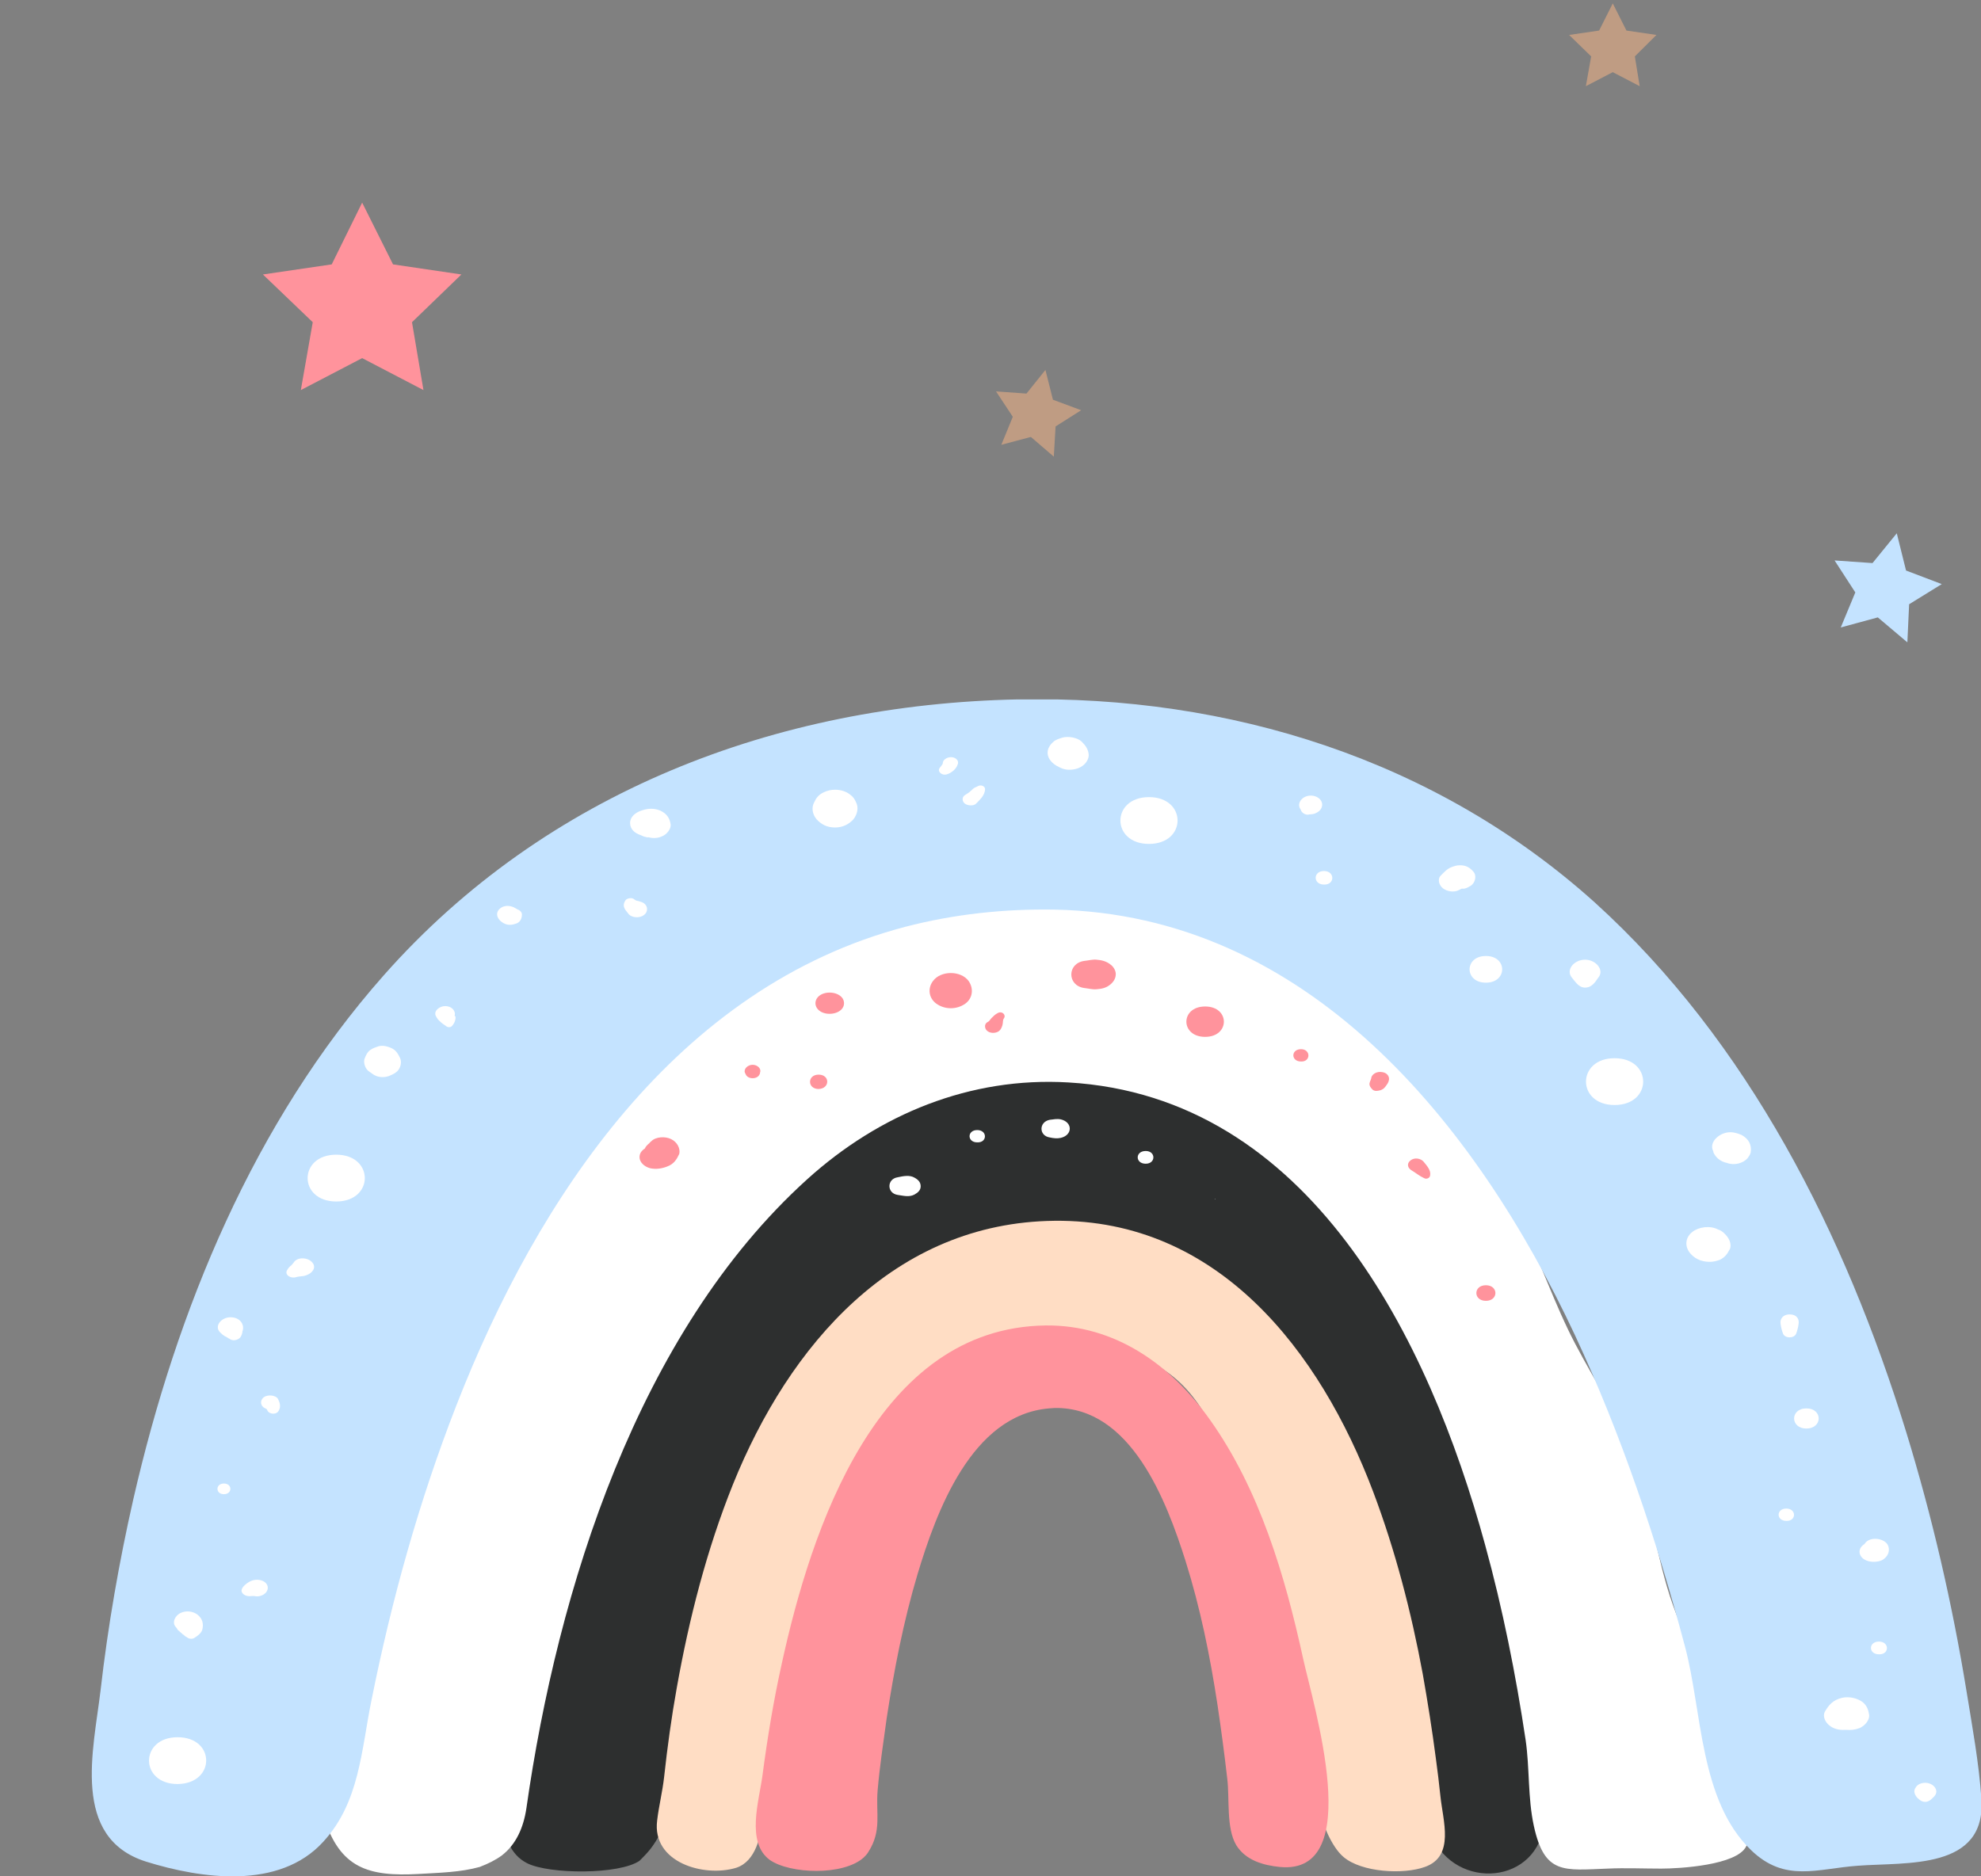 <svg width="303" height="287" viewBox="0 0 303 287" fill="none" xmlns="http://www.w3.org/2000/svg">
<rect x="0" y="0" width="303" height="287" fill="#808080" stroke="none"/>
<g clip-path="url(#clip0)">
<path d="M99.822 282.415C102.455 278.772 103.02 273.246 103.458 269.289C104.712 256.791 107.972 245.046 111.545 232.862C115.495 219.233 122.83 209.435 132.358 199.073C139.129 191.724 147.341 188.835 157.184 188.333C165.333 187.893 172.229 191.41 178.874 195.807C182.009 197.879 185.519 199.575 188.591 201.459C192.227 203.783 193.857 207.928 196.678 211.068C199.248 213.832 201.568 216.344 203.511 219.798C207.461 226.833 210.094 233.929 211.974 241.717C213.604 248.689 215.61 255.723 216.3 262.82C216.927 268.975 216.613 275.255 218.996 280.845C222.632 289.324 235.42 288.382 236.235 278.584C236.862 271.613 236.486 263.95 235.859 257.105C234.605 243.602 230.907 230.161 224.763 217.914C222.444 213.267 219.497 208.807 217.491 204.097C215.172 198.696 213.73 192.98 210.658 187.579C200.251 169.303 180.128 158.375 159.252 159.317C114.68 161.327 91.547 205.479 80.075 243.225C77.567 251.515 78.445 260.056 77.567 268.598C77.066 273.371 75.248 282.352 80.639 285.053C84.025 286.749 94.682 286.812 97.816 284.676C98.506 283.985 99.258 283.232 99.822 282.415Z" fill="#2D2F2F"/>
<path d="M76.752 283.86C78.947 282.164 80.075 279.589 80.514 276.637C85.278 243.162 97.566 203.846 123.456 180.419C134.49 170.433 148.407 164.718 163.39 165.597C200.377 167.733 218.557 204.913 227.145 236.316C229.841 246.114 231.847 256.163 233.352 266.211C233.979 270.545 233.665 275.004 234.605 279.338C236.235 286.812 239.182 286.121 245.89 285.87C248.585 285.744 251.406 285.87 254.102 285.87C256.86 285.87 265.637 285.367 267.079 282.478C269.712 277.265 265.135 269.352 263.568 264.39C261.186 256.979 257.174 250.259 254.98 242.785C252.848 235.5 252.033 228.403 249.212 221.368C246.705 215.151 242.692 209.373 239.809 203.343C236.737 196.937 234.605 190.343 231.157 184.125C227.584 177.656 222.381 172.38 217.679 166.853C213.291 161.766 209.153 155.737 203.825 151.592C199.123 147.886 193.105 145.248 187.776 142.422C176.931 136.707 162.763 133.253 150.601 135.011C139.129 136.707 125.024 140.224 114.617 145.877C107.032 149.959 101.64 156.428 95.748 162.583C93.365 165.032 91.296 167.105 88.538 169.114C87.159 170.119 85.341 171.25 84.401 172.694C79.699 179.98 75.123 188.082 70.797 195.744C60.578 213.769 50.862 233.301 49.858 254.153C49.482 261.689 47.226 270.733 49.545 278.019C51.99 285.807 56.316 287.126 64.089 286.686C67.286 286.498 70.421 286.435 73.367 285.618C74.684 285.116 75.812 284.551 76.752 283.86Z" fill="white"/>
<path d="M155.68 106.999C118.755 107.753 83.524 121.131 58.699 149.205C38.826 171.689 27.04 200.328 20.395 229.344C18.201 239.016 16.508 248.751 15.38 258.611C14.314 267.655 10.803 281.159 22.338 284.801C30.802 287.439 42.713 289.135 49.42 281.787C55 275.757 55.251 267.781 56.818 260.119C59.89 244.794 64.09 229.658 69.795 215.025C82.207 183.182 103.584 150.963 138.44 141.794C145.9 139.847 153.611 139.03 161.259 139.156C200.001 139.909 225.704 171.815 240.875 204.222C248.022 219.547 253.413 235.625 257.739 251.954C260.372 261.877 259.933 275.443 267.832 283.043C273.035 288.067 277.925 285.869 284.194 285.429C291.654 284.864 303.816 286.12 303.063 275.192C302.687 269.728 301.684 264.264 300.807 258.863C298.612 245.36 295.541 232.045 291.528 218.981C282.25 188.898 267.456 159.379 243.884 138.025C219.561 116.169 188.028 106.371 155.68 106.999Z" fill="#C4E3FF"/>
<path d="M115.683 282.541C116.623 280.217 116.686 277.14 117.125 274.879C119.381 263.762 120.635 252.143 124.021 241.089C126.465 233.176 130.352 226.204 134.929 219.359C138.126 214.648 143.078 211.822 148.219 209.435C157.56 205.039 168.53 203.657 177.62 209.31C184.391 213.518 186.46 220.992 189.719 227.837C194.045 237.133 196.302 247.244 198.559 257.167C199.123 259.742 199.499 262.38 199.875 264.955C200.439 268.849 200.69 272.932 201.693 276.7C202.257 278.898 203.637 282.541 205.517 284.111C208.276 286.435 214.607 286.812 217.93 285.618C222.569 283.985 220.688 278.521 220.312 274.753C220.124 272.869 219.873 270.922 219.622 269.038C219.058 264.704 218.369 260.371 217.616 256.1C215.861 246.616 213.416 237.195 210.031 228.214C201.881 206.672 186.334 186.511 161.321 186.763C136.747 187.014 120.698 205.793 112.109 227.084C108.097 237.07 105.402 247.621 103.521 258.172C102.706 262.694 102.079 267.279 101.578 271.864C101.327 274.125 100.763 276.323 100.512 278.521C99.697 284.927 107.658 287.251 112.611 285.744C114.116 285.241 115.056 284.048 115.683 282.541Z" fill="#FFDDC4"/>
<path d="M132.107 284.174C132.358 283.923 132.609 283.671 132.797 283.357C134.929 280.029 133.926 277.454 134.239 273.874C134.552 270.231 135.117 266.525 135.618 262.883C136.747 255.472 138.188 248.061 140.32 240.901C143.204 231.292 148.595 216.47 160.443 215.465C160.757 215.465 161.008 215.402 161.321 215.402C172.981 215.214 178.435 229.659 181.319 238.766C183.576 245.925 185.08 253.336 186.209 260.747C186.773 264.516 187.275 268.284 187.713 272.115C188.09 275.193 187.525 279.652 189.093 282.29C190.534 284.613 193.23 285.367 195.738 285.618C209.028 286.937 200.816 260.685 199.311 253.713C196.553 241.089 192.666 227.9 185.08 217.223C179.125 208.807 170.536 202.652 159.942 202.778C134.176 203.092 124.083 233.867 119.57 254.53C118.316 260.182 117.375 265.897 116.623 271.613C116.122 275.444 114.053 281.85 117.752 284.551C120.823 286.686 128.973 287 132.107 284.174Z" fill="#FF939C"/>
<path d="M130.916 122.701C130.728 122.262 130.478 121.885 130.039 121.571C129.412 121.068 128.597 120.817 127.719 120.817C127.092 120.817 126.591 120.943 126.027 121.194C125.212 121.571 124.836 122.073 124.522 122.764C124.083 123.581 124.271 124.585 124.898 125.339C125.588 126.093 126.466 126.595 127.719 126.595C128.91 126.595 129.851 126.093 130.54 125.339C131.167 124.523 131.355 123.518 130.916 122.701Z" fill="white"/>
<path d="M145.711 115.856C145.022 115.73 144.207 116.17 144.207 116.735C144.207 116.986 143.768 117.363 143.643 117.614C143.454 118.116 144.081 118.619 144.708 118.493C145.523 118.305 146.275 117.614 146.464 116.986C146.714 116.484 146.338 115.981 145.711 115.856Z" fill="white"/>
<path d="M149.598 120.252C149.41 120.378 149.159 120.44 148.971 120.566C148.783 120.692 148.658 120.88 148.47 121.006C148.219 121.257 147.905 121.445 147.592 121.634C147.09 121.948 147.153 122.639 147.592 122.953C148.031 123.267 148.908 123.329 149.285 122.953C149.598 122.639 149.911 122.324 150.162 122.01C150.476 121.571 150.664 121.194 150.664 120.692C150.664 120.315 150.1 120.001 149.598 120.252Z" fill="white"/>
<path d="M165.458 113.469C164.832 112.841 163.39 112.59 162.512 112.841C161.948 113.029 161.446 113.155 161.07 113.532C160.193 114.285 159.942 115.353 160.631 116.295C160.945 116.735 161.446 117.112 162.011 117.363C162.7 117.74 163.452 117.865 164.393 117.677C165.647 117.426 166.524 116.484 166.524 115.479C166.462 114.662 166.085 114.097 165.458 113.469Z" fill="white"/>
<path d="M175.74 121.948C169.91 121.948 169.91 129.107 175.74 129.107C181.57 129.107 181.57 121.948 175.74 121.948Z" fill="white"/>
<path d="M200.941 121.759C199.374 121.445 198.183 122.827 198.935 123.832C198.998 124.02 199.06 124.146 199.186 124.271C199.499 124.585 199.938 124.711 200.314 124.585C200.69 124.585 201.066 124.523 201.38 124.334C202.634 123.706 202.508 122.136 200.941 121.759Z" fill="white"/>
<path d="M202.508 133.253C200.816 133.253 200.816 135.325 202.508 135.325C204.201 135.388 204.201 133.253 202.508 133.253Z" fill="white"/>
<path d="M225.327 133.315C224.826 132.75 224.262 132.373 223.321 132.373C222.757 132.373 222.444 132.499 221.942 132.687C221.315 132.939 220.814 133.504 220.375 133.943C219.811 134.509 220.124 135.451 220.688 135.89C221.315 136.393 222.444 136.581 223.196 136.142C223.321 136.079 223.447 136.016 223.572 135.953C223.76 135.953 223.823 135.953 223.948 135.953C224.324 135.89 224.638 135.702 224.951 135.514C225.703 135.011 225.892 133.881 225.327 133.315Z" fill="white"/>
<path d="M227.271 146.253C223.948 146.253 223.948 150.336 227.271 150.336C230.593 150.336 230.593 146.253 227.271 146.253Z" fill="white"/>
<path d="M242.442 146.818C240.749 146.818 239.433 148.389 240.436 149.582C240.937 150.147 241.439 151.089 242.442 151.089C243.507 151.089 244.009 150.21 244.448 149.582C245.451 148.451 244.134 146.818 242.442 146.818Z" fill="white"/>
<path d="M246.955 161.892C241.125 161.892 241.125 169.052 246.955 169.052C252.786 169.052 252.786 161.892 246.955 161.892Z" fill="white"/>
<path d="M266.389 173.636C266.076 173.511 265.762 173.385 265.449 173.322C263.505 172.757 261.311 174.516 262.001 176.023C262.063 176.086 262.063 176.211 262.063 176.274C262.377 177.028 263.129 177.719 264.132 177.907C265.261 178.347 266.64 177.97 267.329 177.153C267.517 176.902 267.706 176.588 267.768 176.337C267.956 175.207 267.517 174.264 266.389 173.636Z" fill="white"/>
<path d="M263.693 188.647C263.443 188.396 263.129 188.207 262.753 188.082C261.562 187.454 259.807 187.705 258.866 188.458C257.801 189.275 257.675 190.531 258.365 191.536C259.054 192.478 260.12 193.043 261.499 193.043C262.063 193.043 262.565 192.918 263.067 192.729C263.819 192.352 264.195 191.85 264.508 191.222C264.508 191.222 264.508 191.159 264.571 191.159C264.947 190.217 264.383 189.275 263.693 188.647Z" fill="white"/>
<path d="M273.724 201.082C272.721 201.082 272.219 201.773 272.345 202.527C272.407 203.029 272.533 203.532 272.721 204.034C273.034 204.788 274.413 204.788 274.727 204.034C274.915 203.532 275.04 203.029 275.103 202.527C275.228 201.773 274.79 201.082 273.724 201.082Z" fill="white"/>
<path d="M276.294 215.465C273.786 215.465 273.786 218.542 276.294 218.542C278.802 218.542 278.802 215.465 276.294 215.465Z" fill="white"/>
<path d="M79.072 139.093C79.009 139.031 79.009 139.031 78.884 138.968C78.194 138.528 77.191 138.403 76.502 138.968C75.812 139.533 75.938 140.287 76.502 140.852C77.191 141.48 77.944 141.668 78.947 141.292C79.573 141.103 79.824 140.475 79.824 139.973C79.887 139.596 79.511 139.219 79.072 139.093Z" fill="white"/>
<path d="M98.192 138.026C97.879 137.9 97.628 137.837 97.315 137.775C97.252 137.775 97.252 137.712 97.189 137.712C97.127 137.649 97.064 137.649 97.001 137.586C96.688 137.272 95.936 137.398 95.685 137.712C95.434 138.089 95.309 138.465 95.497 138.905C95.622 139.219 95.873 139.47 96.061 139.721C96.5 140.412 97.816 140.538 98.506 139.973C99.195 139.47 99.133 138.403 98.192 138.026Z" fill="white"/>
<path d="M102.581 126.156C102.455 125.276 102.079 124.523 101.013 124.02C100.136 123.643 99.195 123.643 98.255 123.957C97.189 124.271 96.374 124.962 96.374 125.904C96.374 126.846 97.064 127.475 98.067 127.789C98.067 127.789 98.13 127.851 98.192 127.851C98.443 127.977 98.694 128.04 99.007 128.103C99.07 128.103 99.133 128.103 99.258 128.103C99.948 128.291 100.7 128.228 101.327 127.914C101.954 127.663 102.643 126.846 102.581 126.156Z" fill="white"/>
<path d="M61.205 161.892C60.892 161.264 60.641 160.698 59.826 160.322C59.262 160.07 58.51 159.882 57.883 160.07C57.381 160.259 57.068 160.322 56.629 160.636C56.19 160.95 56.002 161.389 55.814 161.829C55.501 162.457 55.814 163.525 56.504 163.964C56.566 164.027 56.629 164.027 56.692 164.09C57.256 164.53 57.757 164.781 58.51 164.781C59.262 164.781 59.764 164.53 60.328 164.216C60.39 164.153 60.453 164.153 60.516 164.09C61.205 163.65 61.519 162.583 61.205 161.892Z" fill="white"/>
<path d="M69.543 155.36C69.731 154.606 69.042 153.916 68.101 153.916C67.224 153.916 66.283 154.669 66.659 155.423C66.847 155.8 67.036 156.051 67.412 156.365C67.662 156.616 67.913 156.742 68.164 156.93C68.415 157.181 68.916 157.244 69.167 156.93C69.418 156.616 69.606 156.302 69.669 155.862C69.669 155.737 69.669 155.611 69.669 155.486C69.543 155.486 69.543 155.423 69.543 155.36Z" fill="white"/>
<path d="M51.426 176.651C45.596 176.651 45.596 183.811 51.426 183.811C57.256 183.811 57.256 176.651 51.426 176.651Z" fill="white"/>
<path d="M47.79 193.169C47.163 192.352 45.47 192.227 44.906 193.169C44.843 193.232 44.781 193.357 44.718 193.42C44.843 193.232 44.593 193.546 44.593 193.546C44.342 193.734 44.091 193.985 43.966 194.237C43.401 194.99 44.467 195.681 45.345 195.367C45.721 195.241 46.285 195.304 46.787 195.116C47.79 194.802 48.417 193.923 47.79 193.169Z" fill="white"/>
<path d="M35.252 201.522C33.873 201.522 32.744 202.841 33.622 203.783C33.935 204.097 34.186 204.348 34.625 204.537C34.75 204.599 34.813 204.662 34.938 204.725C35.001 204.788 35.001 204.788 35.064 204.788C35.565 205.227 36.38 205.039 36.756 204.599C36.944 204.348 37.007 204.097 37.07 203.846C37.07 203.72 37.07 203.657 37.133 203.532C37.383 202.59 36.694 201.522 35.252 201.522Z" fill="white"/>
<path d="M34.249 226.958C32.932 226.958 32.932 228.591 34.249 228.591C35.565 228.591 35.565 226.958 34.249 226.958Z" fill="white"/>
<path d="M42.524 214.02C42.148 213.392 40.894 213.329 40.33 213.769C39.703 214.271 39.828 215.151 40.58 215.465C40.831 215.59 40.831 215.59 40.894 215.779C41.207 216.407 42.336 216.47 42.649 215.779C42.963 215.213 42.837 214.648 42.524 214.02Z" fill="white"/>
<path d="M38.449 241.843C37.822 242.094 36.944 242.785 36.944 243.35C36.944 243.727 37.383 244.104 37.885 244.167C38.136 244.23 38.386 244.167 38.637 244.167C38.7 244.167 38.762 244.167 38.888 244.167C39.954 244.418 40.957 243.727 40.957 242.911C40.957 241.906 39.577 241.403 38.449 241.843Z" fill="white"/>
<path d="M30.174 246.993C29.484 246.491 28.481 246.365 27.666 246.742C26.789 247.119 26.224 248.249 26.914 248.94C27.04 249.066 27.102 249.191 27.165 249.317C27.29 249.442 27.416 249.568 27.604 249.694C27.04 249.254 28.043 250.07 27.854 249.945C27.98 250.07 28.168 250.133 28.293 250.259C28.105 250.133 28.105 250.133 28.231 250.259C28.419 250.384 28.544 250.447 28.732 250.573C29.046 250.761 29.422 250.761 29.735 250.573C30.237 250.259 30.738 249.882 30.926 249.38C31.177 248.437 30.989 247.621 30.174 246.993Z" fill="white"/>
<path d="M27.165 265.772C21.335 265.772 21.335 272.932 27.165 272.932C32.995 272.869 32.995 265.772 27.165 265.772Z" fill="white"/>
<path d="M273.222 230.789C271.655 230.789 271.655 232.673 273.222 232.673C274.79 232.736 274.79 230.789 273.222 230.789Z" fill="white"/>
<path d="M288.832 236.567C288.456 235.311 285.948 234.934 285.196 236.191C285.259 236.128 285.322 236.065 285.384 236.002C285.322 236.065 285.259 236.128 285.133 236.253C283.942 237.007 284.318 238.452 285.76 238.828C286.45 239.017 287.202 238.954 287.829 238.703C288.769 238.2 289.083 237.321 288.832 236.567Z" fill="white"/>
<path d="M287.39 251.138C285.76 251.138 285.76 253.085 287.39 253.085C289.02 253.148 289.02 251.138 287.39 251.138Z" fill="white"/>
<path d="M285.886 262.318C285.76 261.564 285.572 260.999 284.945 260.433C284.13 259.805 282.877 259.491 281.748 259.742C280.369 260.057 279.679 260.873 279.115 261.878C278.739 262.569 279.178 263.511 279.867 264.013C280.494 264.516 281.372 264.704 282.187 264.641C282.25 264.641 282.312 264.641 282.375 264.641C283.065 264.704 283.692 264.641 284.381 264.39C285.196 264.076 286.011 263.134 285.886 262.318Z" fill="white"/>
<path d="M296.104 273.748C295.916 273.183 295.226 272.743 294.474 272.743C293.847 272.743 293.283 272.994 293.032 273.434C292.594 273.999 292.844 274.564 293.283 275.067C293.471 275.255 293.722 275.444 293.973 275.569C294.286 275.695 294.662 275.695 294.913 275.569C295.226 275.444 295.415 275.255 295.603 275.067C296.041 274.69 296.292 274.25 296.104 273.748Z" fill="white"/>
<path d="M125.713 152.094C124.397 152.722 124.397 154.23 125.713 154.858C127.092 155.486 129.098 154.858 129.098 153.476C129.098 152.094 127.092 151.466 125.713 152.094Z" fill="#FF939C"/>
<path d="M148.156 150.084C146.965 148.452 143.893 148.452 142.702 150.084C141.887 151.152 142.013 152.659 143.204 153.539C144.52 154.481 146.338 154.481 147.655 153.539C148.846 152.659 148.908 151.152 148.156 150.084Z" fill="#FF939C"/>
<path d="M152.607 154.983C152.231 155.172 151.98 155.423 151.667 155.737C151.416 155.988 151.353 156.239 151.04 156.365C150.476 156.679 150.601 157.433 151.04 157.747C151.604 158.186 152.607 158.061 152.983 157.558C153.171 157.307 153.297 156.993 153.359 156.679C153.422 156.428 153.359 156.051 153.547 155.8C153.924 155.297 153.297 154.606 152.607 154.983Z" fill="#FF939C"/>
<path d="M169.784 147.509C169.22 147.07 168.53 146.881 167.715 146.819C167.151 146.756 166.461 146.944 165.835 147.007C163.202 147.384 163.202 150.775 165.835 151.152C166.461 151.215 167.088 151.403 167.715 151.341C168.53 151.278 169.157 151.152 169.784 150.65C170.348 150.21 170.662 149.645 170.662 149.017C170.662 148.514 170.348 147.886 169.784 147.509Z" fill="#FF939C"/>
<path d="M184.328 153.978C180.504 153.978 180.504 158.626 184.328 158.626C188.152 158.626 188.152 153.978 184.328 153.978Z" fill="#FF939C"/>
<path d="M198.998 160.51C197.43 160.51 197.43 162.394 198.998 162.394C200.502 162.457 200.502 160.51 198.998 160.51Z" fill="#FF939C"/>
<path d="M211.473 164.027C210.595 163.839 209.717 164.341 209.717 165.095C209.717 164.907 209.655 165.221 209.655 165.221C209.592 165.346 209.529 165.472 209.529 165.535C209.341 165.974 209.592 166.351 209.906 166.665C210.219 166.979 210.721 166.916 211.097 166.791L210.971 166.853C211.159 166.791 211.347 166.728 211.535 166.602C211.724 166.477 211.786 166.351 211.912 166.225C212.1 165.974 212.35 165.66 212.413 165.346C212.601 164.781 212.225 164.153 211.473 164.027Z" fill="#FF939C"/>
<path d="M217.742 177.719C217.303 177.216 216.363 177.028 215.736 177.53C215.109 178.033 215.297 178.724 215.987 179.101C216.613 179.477 217.115 179.917 217.805 180.231C218.243 180.482 218.745 180.168 218.745 179.791C218.87 179.038 218.306 178.41 217.742 177.719Z" fill="#FF939C"/>
<path d="M227.271 196.623C225.327 196.623 225.327 199.01 227.271 199.01C229.214 199.01 229.214 196.623 227.271 196.623Z" fill="#FF939C"/>
<path d="M102.643 174.265C101.766 173.825 100.324 173.888 99.634 174.579C99.509 174.704 99.383 174.767 99.321 174.893C99.007 175.144 98.757 175.395 98.631 175.709L98.569 175.772C98.569 175.709 98.631 175.709 98.631 175.709C98.13 176.023 97.816 176.463 97.816 177.028C97.816 177.782 98.506 178.472 99.446 178.724C100.324 178.912 101.201 178.786 102.016 178.472C103.082 178.096 103.521 177.342 103.897 176.526C104.085 175.709 103.584 174.704 102.643 174.265Z" fill="#FF939C"/>
<path d="M115.119 162.897C114.366 162.897 113.739 163.525 113.927 164.09C113.99 164.153 113.99 164.278 114.053 164.341C114.366 165.158 115.871 165.158 116.184 164.341C116.247 164.278 116.247 164.153 116.247 164.09C116.498 163.525 115.871 162.897 115.119 162.897Z" fill="#FF939C"/>
<path d="M125.212 164.404C123.456 164.404 123.456 166.602 125.212 166.602C126.967 166.539 126.967 164.404 125.212 164.404Z" fill="#FF939C"/>
<path d="M149.473 172.883C147.905 172.883 147.905 174.767 149.473 174.767C151.04 174.83 151.04 172.883 149.473 172.883Z" fill="white"/>
<path d="M162.261 171.25C161.697 171.124 161.133 171.25 160.569 171.313C158.876 171.627 158.876 173.762 160.569 174.013C161.133 174.139 161.697 174.202 162.261 174.076C164.079 173.636 164.079 171.689 162.261 171.25Z" fill="white"/>
<path d="M175.238 176.086C173.608 176.086 173.608 178.033 175.238 178.033C176.805 178.033 176.805 176.086 175.238 176.086Z" fill="white"/>
<path d="M185.833 183.434C185.77 183.434 185.77 183.497 185.833 183.497C185.895 183.497 185.895 183.434 185.833 183.434Z" fill="white"/>
<path d="M139.881 180.168C139.129 179.728 138.188 179.917 137.311 180.105C135.618 180.356 135.618 182.555 137.311 182.806C138.188 182.932 139.066 183.183 139.881 182.743C140.445 182.429 140.821 182.052 140.821 181.487C140.821 180.859 140.445 180.482 139.881 180.168Z" fill="white"/>
</g>
<g clip-path="url(#clip1)">
<path d="M55.392 31L60.115 40.447L70.573 41.989L63.016 49.292L64.77 59.677L55.392 54.786L46.014 59.677L47.836 49.292L40.212 41.989L50.737 40.447L55.392 31Z" fill="#FF939C"/>
<path d="M159.902 56.595L161.049 61.151L165.367 62.759L161.454 65.238L161.184 69.862L157.676 66.847L153.155 68.052L154.91 63.764L152.346 59.878L157.001 60.213L159.902 56.595Z" fill="#BF9C83"/>
<path d="M290.118 81.587L291.535 87.282L297 89.359L292.007 92.442L291.737 98.271L287.217 94.452L281.55 95.993L283.776 90.632L280.605 85.741L286.407 86.143L290.118 81.587Z" fill="#C4E3FF"/>
</g>
<path d="M246.679 0.521L248.771 4.675L253.359 5.345L250.053 8.628L250.795 13.184L246.679 11.04L242.564 13.184L243.373 8.628L240 5.345L244.588 4.675L246.679 0.521Z" fill="#BF9C83"/>
<defs>
<clipPath id="clip0">
<rect width="289" height="180" fill="white" transform="translate(14 107)"/>
</clipPath>
<clipPath id="clip1">
<rect width="297" height="93" fill="white" transform="translate(0 31)"/>
</clipPath>
</defs>
</svg>
